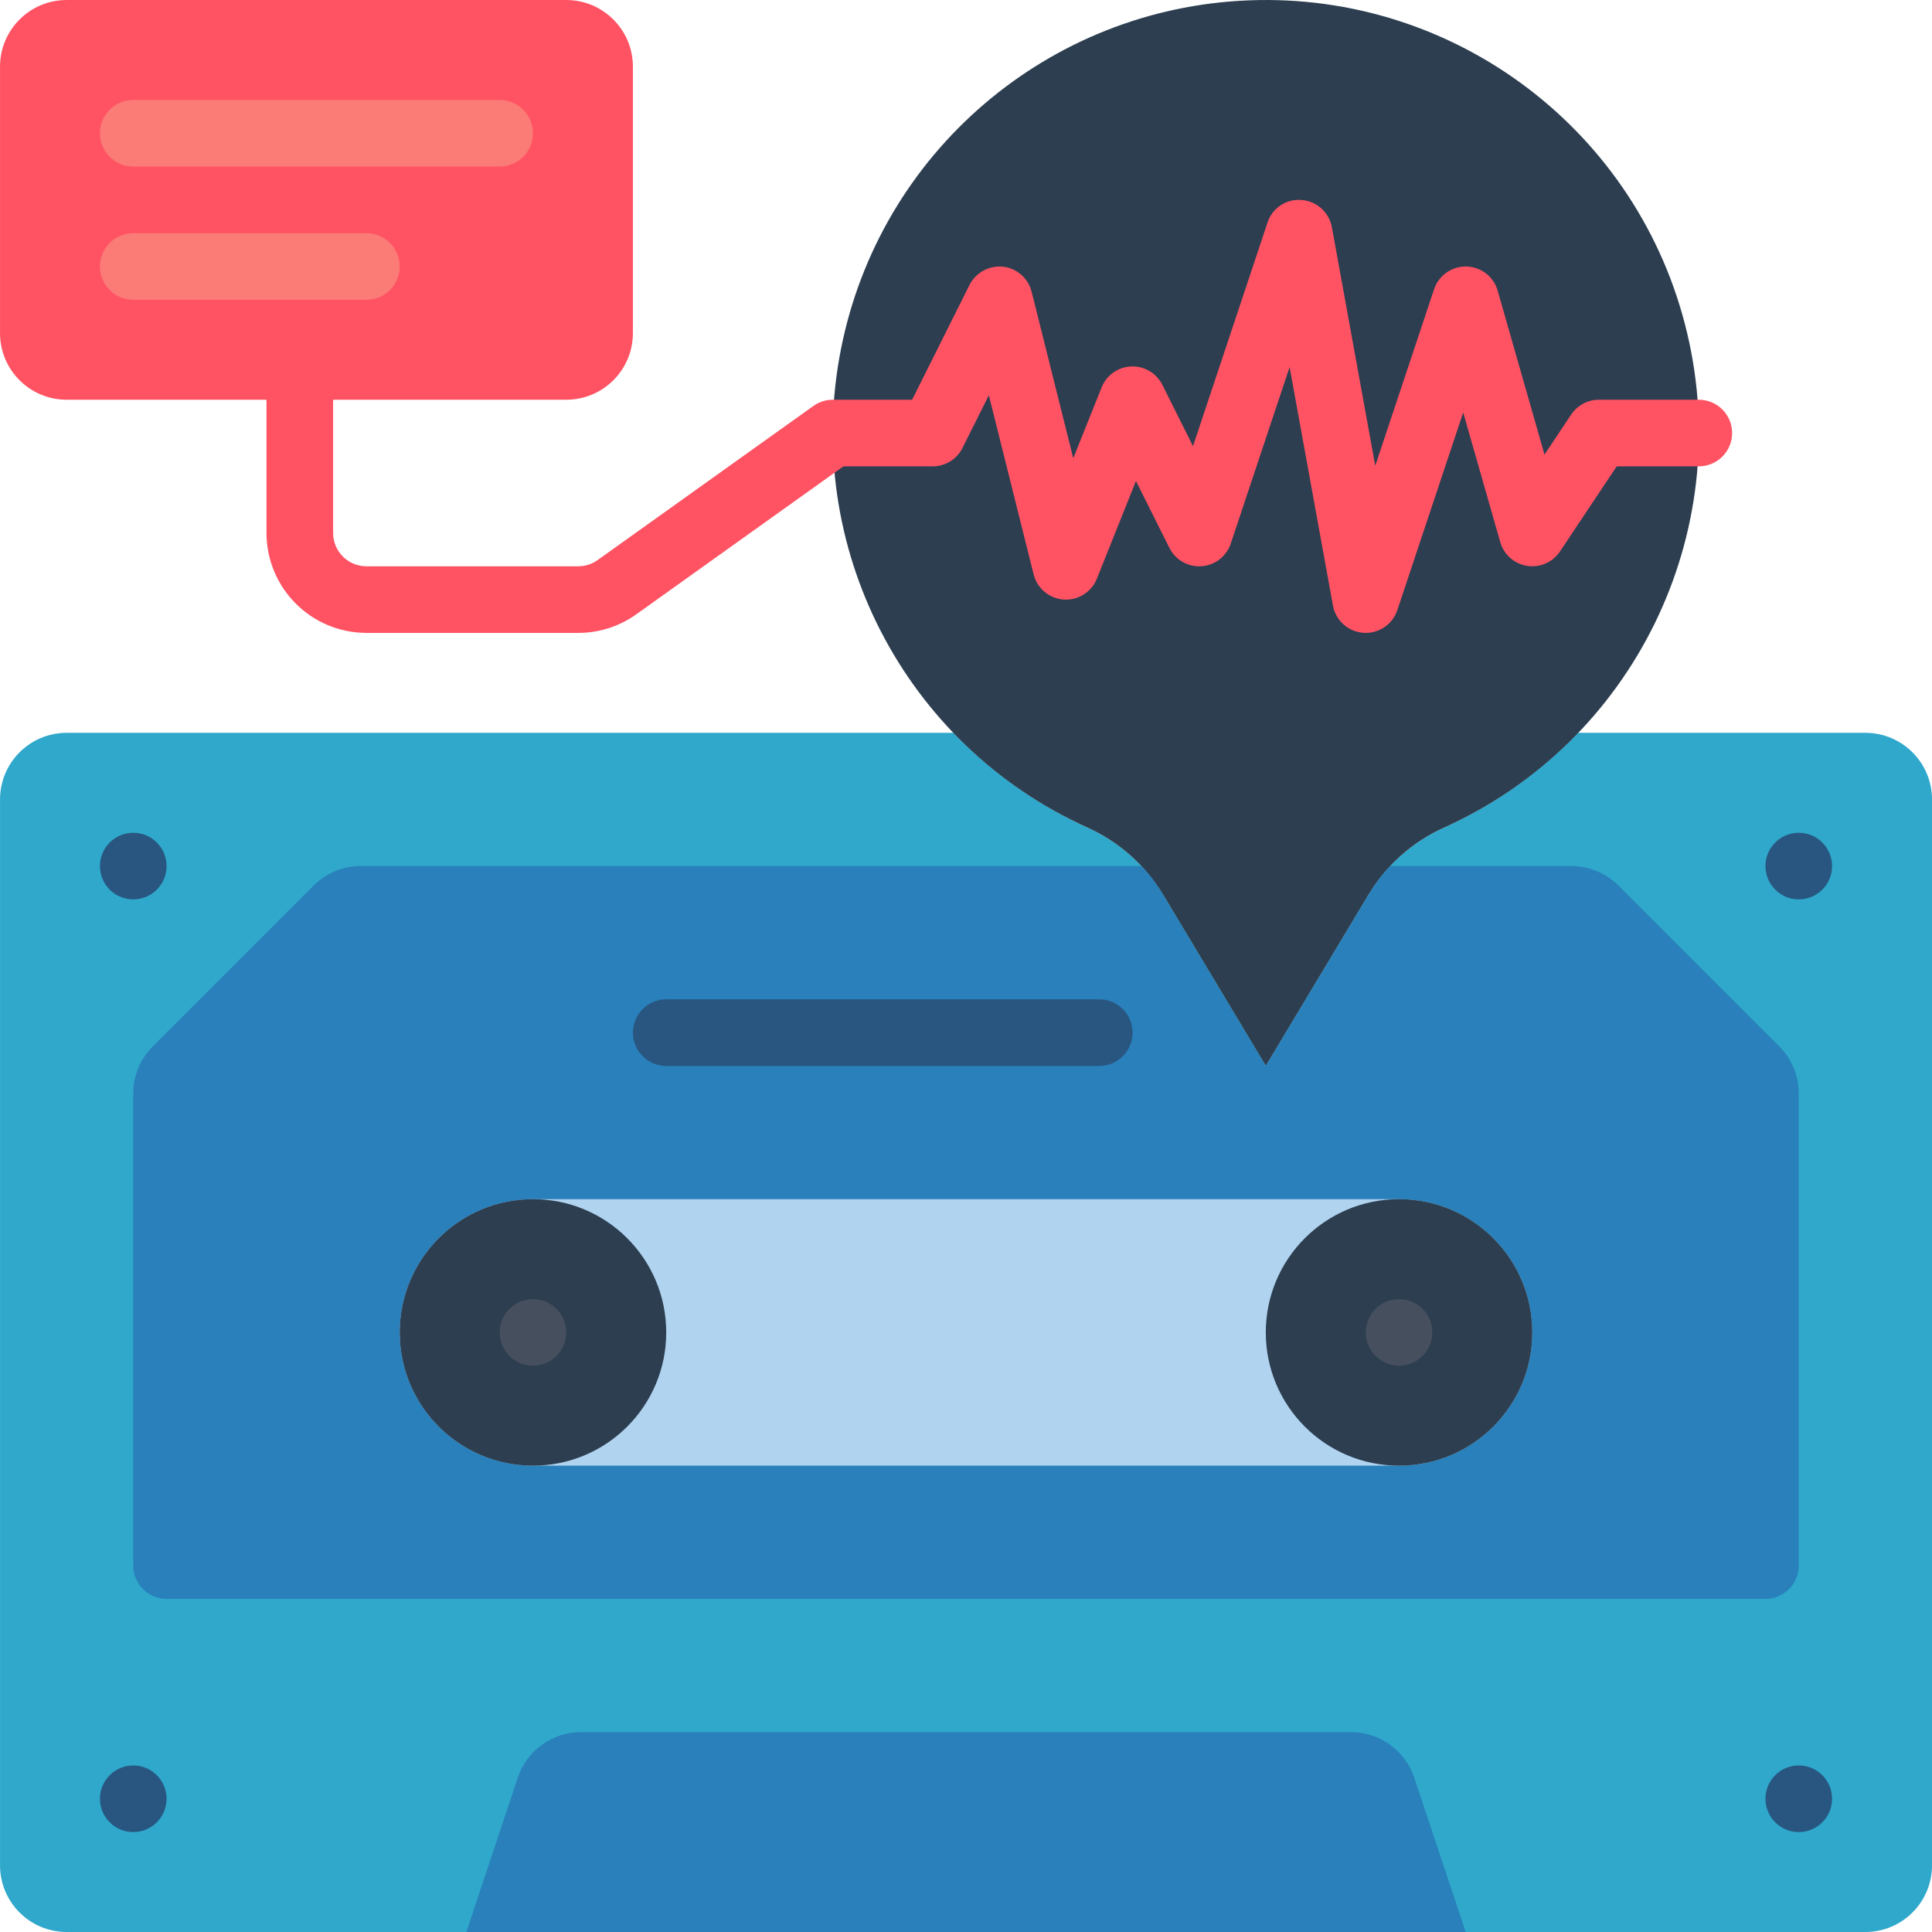 <svg height="512pt" viewBox="0 0 512 512.004" width="512pt" xmlns="http://www.w3.org/2000/svg"><path d="m494.348 194.211h-76.125c-10.102 10.504-22.102 19-35.363 25.039-8.309 3.699-15.297 9.836-20.027 17.605l-27.383 45.633-27.375-45.625c-4.758-7.789-11.77-13.941-20.109-17.645-13.234-6.039-25.207-14.523-35.285-25.008h-235.023c-9.75 0-17.652 7.906-17.652 17.656v282.48c0 9.754 7.902 17.656 17.652 17.656h476.691c9.75 0 17.656-7.902 17.656-17.656v-282.48c0-9.75-7.906-17.656-17.656-17.656zm0 0" fill="#2fa8cc"/><g fill="#285680"><path d="m485.52 229.523c0 4.875-3.953 8.824-8.828 8.824s-8.828-3.949-8.828-8.824c0-4.879 3.953-8.828 8.828-8.828s8.828 3.949 8.828 8.828zm0 0"/><path d="m485.52 476.695c0 4.875-3.953 8.828-8.828 8.828s-8.828-3.953-8.828-8.828 3.953-8.828 8.828-8.828 8.828 3.953 8.828 8.828zm0 0"/><path d="m44.141 229.523c0 4.875-3.953 8.824-8.828 8.824s-8.828-3.949-8.828-8.824c0-4.879 3.953-8.828 8.828-8.828s8.828 3.949 8.828 8.828zm0 0"/><path d="m44.141 476.695c0 4.875-3.953 8.828-8.828 8.828s-8.828-3.953-8.828-8.828 3.953-8.828 8.828-8.828 8.828 3.953 8.828 8.828zm0 0"/></g><path d="m388.414 512.004h-264.824l13.629-40.895c2.406-7.207 9.152-12.07 16.75-12.07h204.066c7.602 0 14.348 4.863 16.75 12.07zm0 0" fill="#2980ba"/><path d="m330.875.094c-53.117 2.109-97.832 40.434-108.047 92.602-10.219 52.172 16.738 104.527 65.137 126.52 8.34 3.707 15.352 9.859 20.109 17.648l27.375 45.625 27.383-45.633c4.73-7.766 11.719-13.906 20.027-17.605 49.992-22.672 76.922-77.574 64.254-130.984s-61.391-90.367-116.238-88.172zm0 0" fill="#2c3e50"/><path d="m17.656.004h132.414c9.75 0 17.656 7.906 17.656 17.656v70.621c0 9.75-7.906 17.652-17.656 17.652h-132.414c-9.75 0-17.652-7.902-17.652-17.652v-70.621c0-9.75 7.902-17.656 17.652-17.656zm0 0" fill="#ff5364"/><path d="m132.414 44.141h-97.102c-4.875 0-8.828-3.949-8.828-8.824 0-4.879 3.953-8.828 8.828-8.828h97.102c4.879 0 8.828 3.949 8.828 8.828 0 4.875-3.949 8.824-8.828 8.824zm0 0" fill="#fb7b76"/><path d="m97.105 79.453h-61.793c-4.875 0-8.828-3.953-8.828-8.828s3.953-8.828 8.828-8.828h61.793c4.875 0 8.828 3.953 8.828 8.828s-3.953 8.828-8.828 8.828zm0 0" fill="#fb7b76"/><path d="m361.938 167.727c-.207 0-.418-.008-.629-.023-4.023-.285-7.34-3.258-8.062-7.227l-11.488-63.191-15.586 46.758c-1.129 3.387-4.191 5.762-7.75 6.016-3.562.25-6.926-1.664-8.523-4.859l-8.863-17.723-10.352 25.879c-1.422 3.555-4.973 5.789-8.797 5.531-3.82-.262-7.039-2.953-7.965-6.672l-11.867-47.465-6.984 13.965c-1.496 2.988-4.555 4.875-7.895 4.875h-23.66l-54.887 39.207c-4.488 3.215-9.871 4.941-15.391 4.93h-56.133c-14.621-.016-26.465-11.863-26.484-26.48v-35.312c0-4.875 3.953-8.824 8.828-8.824s8.828 3.949 8.828 8.824v35.312c.004 4.875 3.953 8.824 8.828 8.828h56.133c1.844.004 3.637-.574 5.133-1.648l57.191-40.844c1.496-1.07 3.289-1.645 5.129-1.648h21.027l15.215-30.43c1.676-3.277 5.191-5.195 8.859-4.828 3.672.406 6.703 3.055 7.602 6.641l11.035 44.129 7.512-18.785c1.289-3.23 4.355-5.402 7.828-5.547 3.477-.145 6.711 1.762 8.266 4.875l8.121 16.25 19.742-59.234c1.23-3.859 4.969-6.352 9.004-6.008 4.023.285 7.34 3.258 8.062 7.223l11.492 63.199 15.586-46.758c1.227-3.672 4.699-6.113 8.566-6.031 3.867.086 7.23 2.68 8.293 6.402l12.41 43.438 7.07-10.602c1.637-2.457 4.391-3.934 7.344-3.934h26.484c4.875 0 8.824 3.953 8.824 8.828s-3.949 8.828-8.824 8.828h-21.762l-15.035 22.551c-1.906 2.863-5.305 4.355-8.703 3.824-3.398-.531-6.18-2.988-7.125-6.293l-9.82-34.355-17.457 52.379c-1.203 3.602-4.574 6.031-8.371 6.031zm0 0" fill="#ff5364"/><path d="m471.52 277.316-42.621-42.625c-3.312-3.309-7.801-5.172-12.484-5.168h-48.023c-2.117 2.23-3.984 4.688-5.559 7.332l-27.383 45.633-27.375-45.625c-1.578-2.648-3.449-5.109-5.57-7.34h-206.914c-4.68-.004-9.172 1.859-12.484 5.168l-42.621 42.625c-3.312 3.309-5.172 7.801-5.172 12.484v125.102c0 4.875 3.953 8.824 8.828 8.824l211.863-.004 211.859.004c4.875 0 8.828-3.949 8.828-8.824v-125.102c0-4.684-1.859-9.176-5.172-12.484zm0 0" fill="#2980ba"/><path d="m291.312 282.488h-114.758c-4.875 0-8.828-3.953-8.828-8.828s3.953-8.828 8.828-8.828h114.758c4.875 0 8.828 3.953 8.828 8.828s-3.953 8.828-8.828 8.828zm0 0" fill="#285680"/><path d="m141.242 317.797h229.52c19.5 0 35.309 15.809 35.309 35.312 0 19.5-15.809 35.309-35.309 35.309h-229.52c-19.5 0-35.309-15.809-35.309-35.309 0-19.504 15.809-35.312 35.309-35.312zm0 0" fill="#b0d3f0"/><path d="m176.555 353.109c0 19.5-15.809 35.309-35.312 35.309-19.5 0-35.309-15.809-35.309-35.309 0-19.504 15.809-35.312 35.309-35.312 19.504 0 35.312 15.809 35.312 35.312zm0 0" fill="#2c3e50"/><path d="m406.07 353.109c0 19.5-15.809 35.309-35.309 35.309-19.504 0-35.312-15.809-35.312-35.309 0-19.504 15.809-35.312 35.312-35.312 19.5 0 35.309 15.809 35.309 35.312zm0 0" fill="#2c3e50"/><path d="m379.59 353.109c0 4.875-3.953 8.824-8.828 8.824s-8.828-3.949-8.828-8.824 3.953-8.828 8.828-8.828 8.828 3.953 8.828 8.828zm0 0" fill="#464f5d"/><path d="m150.07 353.109c0 4.875-3.953 8.824-8.828 8.824s-8.828-3.949-8.828-8.824 3.953-8.828 8.828-8.828 8.828 3.953 8.828 8.828zm0 0" fill="#464f5d"/></svg>